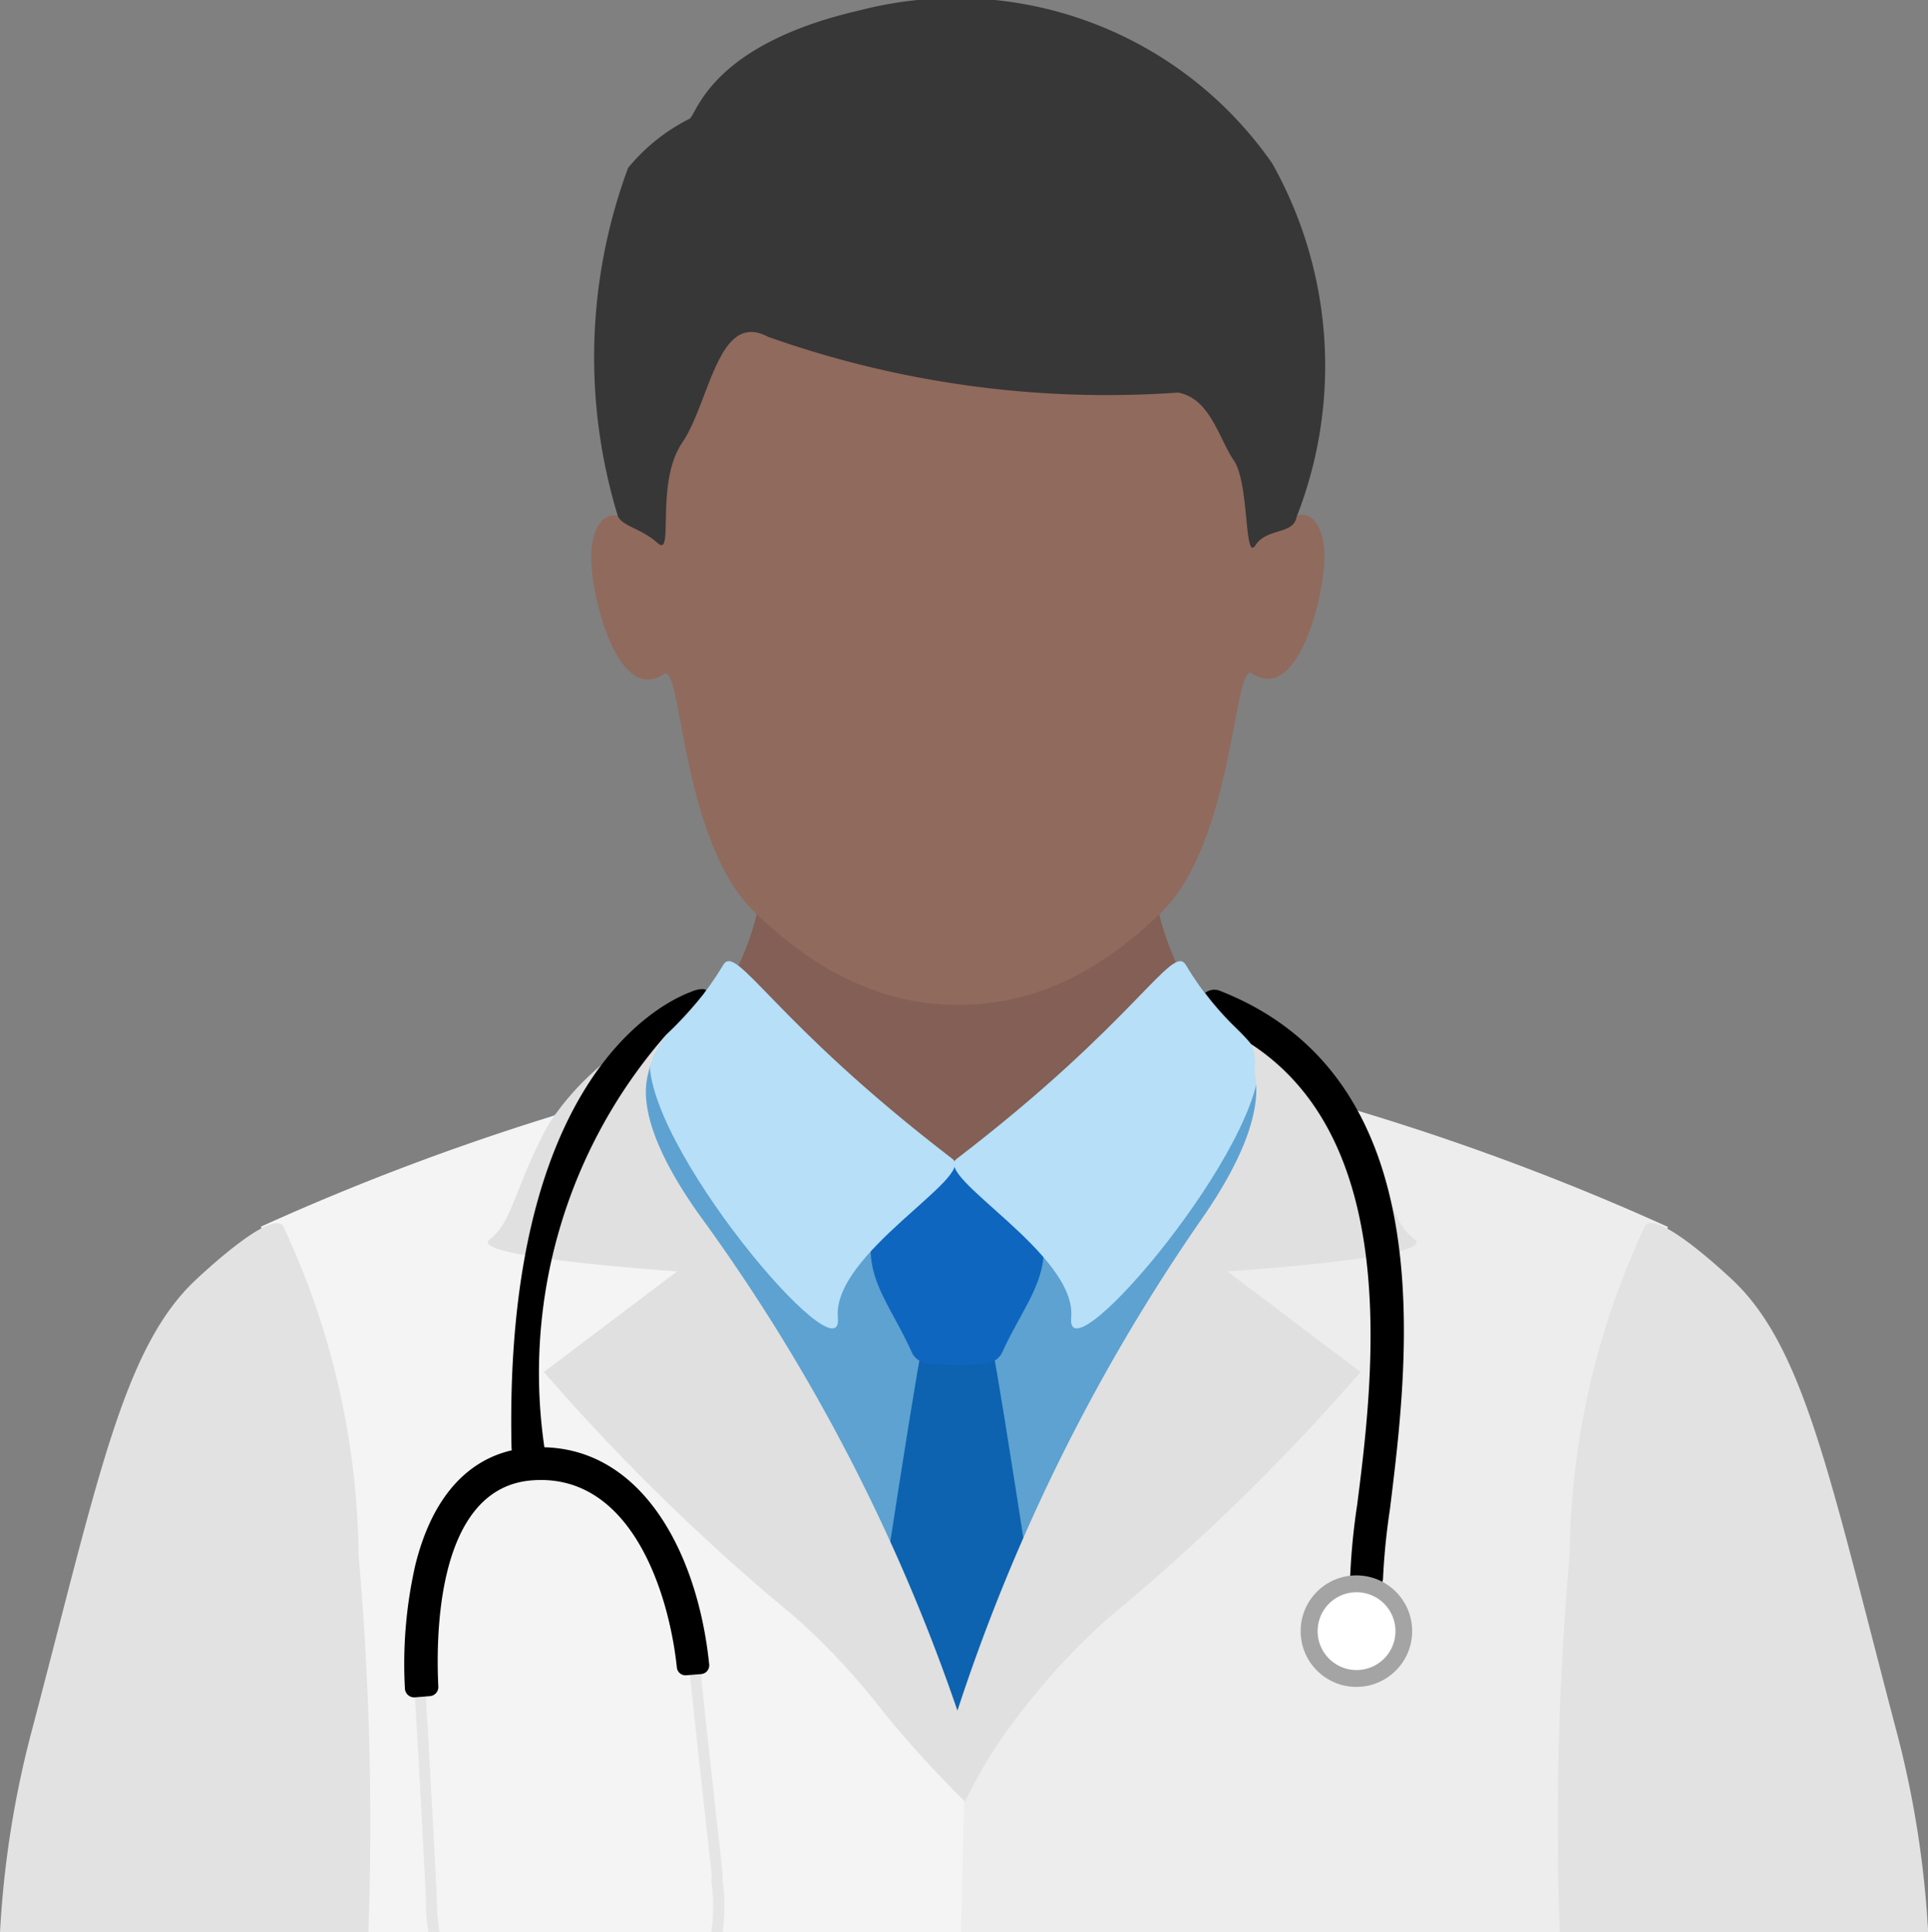 <svg id="Group_311" data-name="Group 311" xmlns="http://www.w3.org/2000/svg" width="12.932" height="12.96" viewBox="0 0 12.932 12.96">
  <rect x="0" y="0" width="12.932" height="12.96" fill="#808080" stroke="none"/>
  <path id="Path_233" data-name="Path 233" d="M562.936,384.395c-.07.151,1.835,3.2,2.619,4.891h.595c.793-1.735,2.749-4.963,2.679-5.115-.084-.183.257-.014-.764-.571a1.813,1.813,0,0,1-.895-1.835h-2.633a1.813,1.813,0,0,1-.895,1.835C562.621,384.157,563.021,384.212,562.936,384.395Z" transform="translate(-559.428 -376.326)" fill="#835f55"/>
  <path id="Path_234" data-name="Path 234" d="M561.215,395.511c-.3.132-2.247.608-1.259,2.131s2.9,3.693,4.881,1.369c2.52-2.959.666-2.968.089-3.473s-1.939,1.617-1.939,1.617Z" transform="translate(-556.55 -388.461)" fill="#5da2d1"/>
  <path id="Path_235" data-name="Path 235" d="M570.843,351.374q-.053.052-.109.1a2.4,2.4,0,0,1-.371.271,1.8,1.8,0,0,1-.357.161,1.708,1.708,0,0,1-.349.072,1.737,1.737,0,0,1-.444-.013,1.672,1.672,0,0,1-.351-.1,1.912,1.912,0,0,1-.36-.19,2.706,2.706,0,0,1-.376-.307c-.5-.478-.491-1.686-.611-1.6-.273.184-.448-.363-.483-.687s.114-.461.251-.324.138-.015.177-.194c.012-.057.027-.114.044-.17q.038-.129.087-.255a3.147,3.147,0,0,1,.138-.306,2.714,2.714,0,0,1,.2-.325,2.261,2.261,0,0,1,.266-.311,1.913,1.913,0,0,1,.342-.264,1.783,1.783,0,0,1,.427-.185,1.942,1.942,0,0,1,.536-.071,1.837,1.837,0,0,1,.518.074,1.777,1.777,0,0,1,.424.187,1.916,1.916,0,0,1,.34.265,2.264,2.264,0,0,1,.264.311,2.736,2.736,0,0,1,.2.324,3.162,3.162,0,0,1,.137.3q.048.125.086.253c.016.055.031.111.043.168.038.178.04.33.177.194s.285,0,.25.324-.209.871-.482.687C571.334,349.687,571.338,350.9,570.843,351.374Z" transform="translate(-563.061 -345.247)" fill="#906a5d"/>
  <path id="Path_236" data-name="Path 236" d="M568.247,336.392c-.333-.177-.388.439-.573.711s-.051.775-.164.674-.229-.109-.267-.179a3.65,3.65,0,0,1,.068-2.338,1.269,1.269,0,0,1,.415-.331c.051-.05.158-.5,1.136-.725a2.581,2.581,0,0,1,2.77,1.027,2.774,2.774,0,0,1,.163,2.37c-.021.121-.2.072-.276.19s-.041-.416-.144-.567-.159-.417-.375-.457A6.8,6.8,0,0,1,568.247,336.392Z" transform="translate(-563.098 -334.134)" fill="#373737"/>
  <g id="Group_294" data-name="Group 294" transform="translate(5.59 7.808)">
    <path id="Path_237" data-name="Path 237" d="M582.9,417.431c-.207-1.511-.558-3.758-.592-3.892h-.483c-.033.134-.385,2.381-.591,3.892Z" transform="translate(-581.237 -412.28)" fill="#0d63b0"/>
    <path id="Path_238" data-name="Path 238" d="M584.615,403.016c-.006-.069-.131-.168-.184-.218a1.633,1.633,0,0,0-.345-.285h-.1a1.633,1.633,0,0,0-.345.285c-.053.051-.178.149-.184.218-.025.287.135.448.276.763a.123.123,0,0,0,.059.056.215.215,0,0,0,.081.016l.131.008v0l.03,0,.03,0v0l.131-.008a.215.215,0,0,0,.081-.016.123.123,0,0,0,.059-.056C584.48,403.464,584.639,403.3,584.615,403.016Z" transform="translate(-583.205 -402.512)" fill="#0f66bf"/>
  </g>
  <path id="Path_239" data-name="Path 239" d="M570.932,390.622c.09-.153.325.37,1.539,1.3.157.12-.81.636-.769,1.065s-1.33-1.187-1.26-1.76C570.452,391.142,570.7,391.012,570.932,390.622Z" transform="translate(-566.082 -384.149)" fill="#b7dff7"/>
  <path id="Path_240" data-name="Path 240" d="M589.881,390.622c-.09-.153-.325.37-1.539,1.3-.157.12.81.636.769,1.065s1.33-1.187,1.26-1.76C590.362,391.142,590.112,391.012,589.881,390.622Z" transform="translate(-581.926 -384.149)" fill="#b7dff7"/>
  <path id="Path_241" data-name="Path 241" d="M548.235,404.739h4.128c-.011-.666-.022-1.082-.03-1.129a1.508,1.508,0,0,0-.191-.578c-.1-.175-.474-.835-.59-1a23.169,23.169,0,0,1-1.358-2.193c-.187-.382-.2-.723-.5-.609a16.655,16.655,0,0,0-2.07.776,9.916,9.916,0,0,1,.4,1.252A15.4,15.4,0,0,1,548.235,404.739Z" transform="translate(-545.874 -391.779)" fill="#f4f4f4"/>
  <path id="Path_242" data-name="Path 242" d="M534.755,410.722a20.444,20.444,0,0,0-.066-2.529,5.307,5.307,0,0,0-.506-2.208c-.08-.117-.558.333-.61.384-.468.462-.638,1.339-1.07,2.979a6.661,6.661,0,0,0-.219,1.375Z" transform="translate(-532.284 -397.762)" fill="#e2e2e2"/>
  <path id="Path_243" data-name="Path 243" d="M592.862,404.713a15.4,15.4,0,0,1,.21-3.478,9.934,9.934,0,0,1,.4-1.252,16.672,16.672,0,0,0-2.07-.776c-.3-.114-.482.167-.669.55a22.861,22.861,0,0,1-1.187,2.252c-.117.163-.495.823-.591,1a1.51,1.51,0,0,0-.191.578c-.008.046-.02.462-.034,1.129Z" transform="translate(-582.284 -391.754)" fill="#ededed"/>
  <path id="Path_244" data-name="Path 244" d="M567.138,395.8c-.161-.12-.174-.37-.4-.779a1.8,1.8,0,0,0-.517-.515c-.2-.168-.3-.142-.3-.142a.276.276,0,0,1,.142.29c0,.066.112.323-.329.973a12.724,12.724,0,0,0-1.663,3.333,12.5,12.5,0,0,0-1.737-3.333c-.452-.64-.348-.893-.329-.973a.581.581,0,0,1,.158-.272s-.114-.044-.313.124a1.8,1.8,0,0,0-.517.515c-.228.408-.241.659-.4.779s1.258.214,1.258.214l-.894.675a14.247,14.247,0,0,0,1.679,1.639,4.541,4.541,0,0,1,.589.629,7.25,7.25,0,0,0,.557.613,3.224,3.224,0,0,1,.385-.613,4.534,4.534,0,0,1,.589-.629,14.253,14.253,0,0,0,1.679-1.639l-.894-.675S567.3,395.922,567.138,395.8Z" transform="translate(-557.649 -387.487)" fill="#e0e0e0"/>
  <g id="Group_296" data-name="Group 296" transform="translate(8.08 6.638)">
    <g id="Group_295" data-name="Group 295">
      <path id="Path_245" data-name="Path 245" d="M603.146,392.272a.1.1,0,0,0-.1.013.067.067,0,0,1,.007.01,2.007,2.007,0,0,0,.185.21,1.24,1.24,0,0,1,.116.124c1.007.658.823,2.22.711,3.091a4.513,4.513,0,0,0-.047.484.11.11,0,0,0,.221,0,4.523,4.523,0,0,1,.046-.456C604.409,394.739,604.648,392.862,603.146,392.272Z" transform="translate(-603.042 -392.264)"/>
    </g>
    <ellipse id="Ellipse_20" data-name="Ellipse 20" cx="0.374" cy="0.374" rx="0.374" ry="0.374" transform="translate(0.644 3.928)" fill="#a4a4a4"/>
    <path id="Path_246" data-name="Path 246" d="M610.2,427.914a.261.261,0,1,1-.261-.261A.261.261,0,0,1,610.2,427.914Z" transform="translate(-608.92 -423.612)" fill="#fff"/>
  </g>
  <g id="Group_301" data-name="Group 301" transform="translate(2.712 6.639)">
    <g id="Group_297" data-name="Group 297" transform="translate(0.719)">
      <path id="Path_247" data-name="Path 247" d="M563.621,392.3l.018-.026c-.027-.014-.075,0-.106.014-.21.079-1.253.6-1.2,3.054a.111.111,0,0,0,.113.108h.007a.11.11,0,0,0,.1-.112,3.441,3.441,0,0,1,.819-2.766A2.856,2.856,0,0,0,563.621,392.3Z" transform="translate(-562.333 -392.273)"/>
    </g>
    <g id="Group_298" data-name="Group 298" transform="translate(0.069 4.706)">
      <path id="Path_248" data-name="Path 248" d="M556.716,434.91c0,.054.006.119.016.186h.075c-.01-.068-.015-.135-.018-.192l0-.043c-.042-.8-.067-1.256-.074-1.346a.037.037,0,0,0-.073.006c.007.09.032.542.074,1.344Z" transform="translate(-556.64 -433.482)" fill="#e5e5e5"/>
    </g>
    <g id="Group_299" data-name="Group 299" transform="translate(1.91 4.556)">
      <path id="Path_249" data-name="Path 249" d="M572.912,433.593a1.183,1.183,0,0,1,0,.342h.076a1.306,1.306,0,0,0,0-.348l0-.044c-.089-.8-.137-1.249-.145-1.339a.037.037,0,0,0-.073.006c.007.09.056.542.145,1.341Z" transform="translate(-572.763 -432.17)" fill="#e5e5e5"/>
    </g>
    <g id="Group_300" data-name="Group 300" transform="translate(0 3.067)">
      <path id="Path_250" data-name="Path 250" d="M558.024,420.656l-.1.008a.058.058,0,0,1-.063-.053c-.055-.517-.315-1.308-.975-1.254s-.638,1.114-.625,1.383a.061.061,0,0,1-.057.064l-.1.008a.062.062,0,0,1-.067-.058,2.993,2.993,0,0,1,.071-.835c.153-.607.5-.76.757-.781.733-.06,1.134.678,1.213,1.454A.059.059,0,0,1,558.024,420.656Z" transform="translate(-556.033 -419.134)"/>
    </g>
  </g>
  <path id="Path_251" data-name="Path 251" d="M623.747,410.722a20.41,20.41,0,0,1,.066-2.529,5.31,5.31,0,0,1,.506-2.208c.08-.117.558.333.61.384.467.462.638,1.339,1.07,2.979a6.67,6.67,0,0,1,.219,1.375Z" transform="translate(-613.285 -397.762)" fill="#e2e2e2"/>
</svg>
